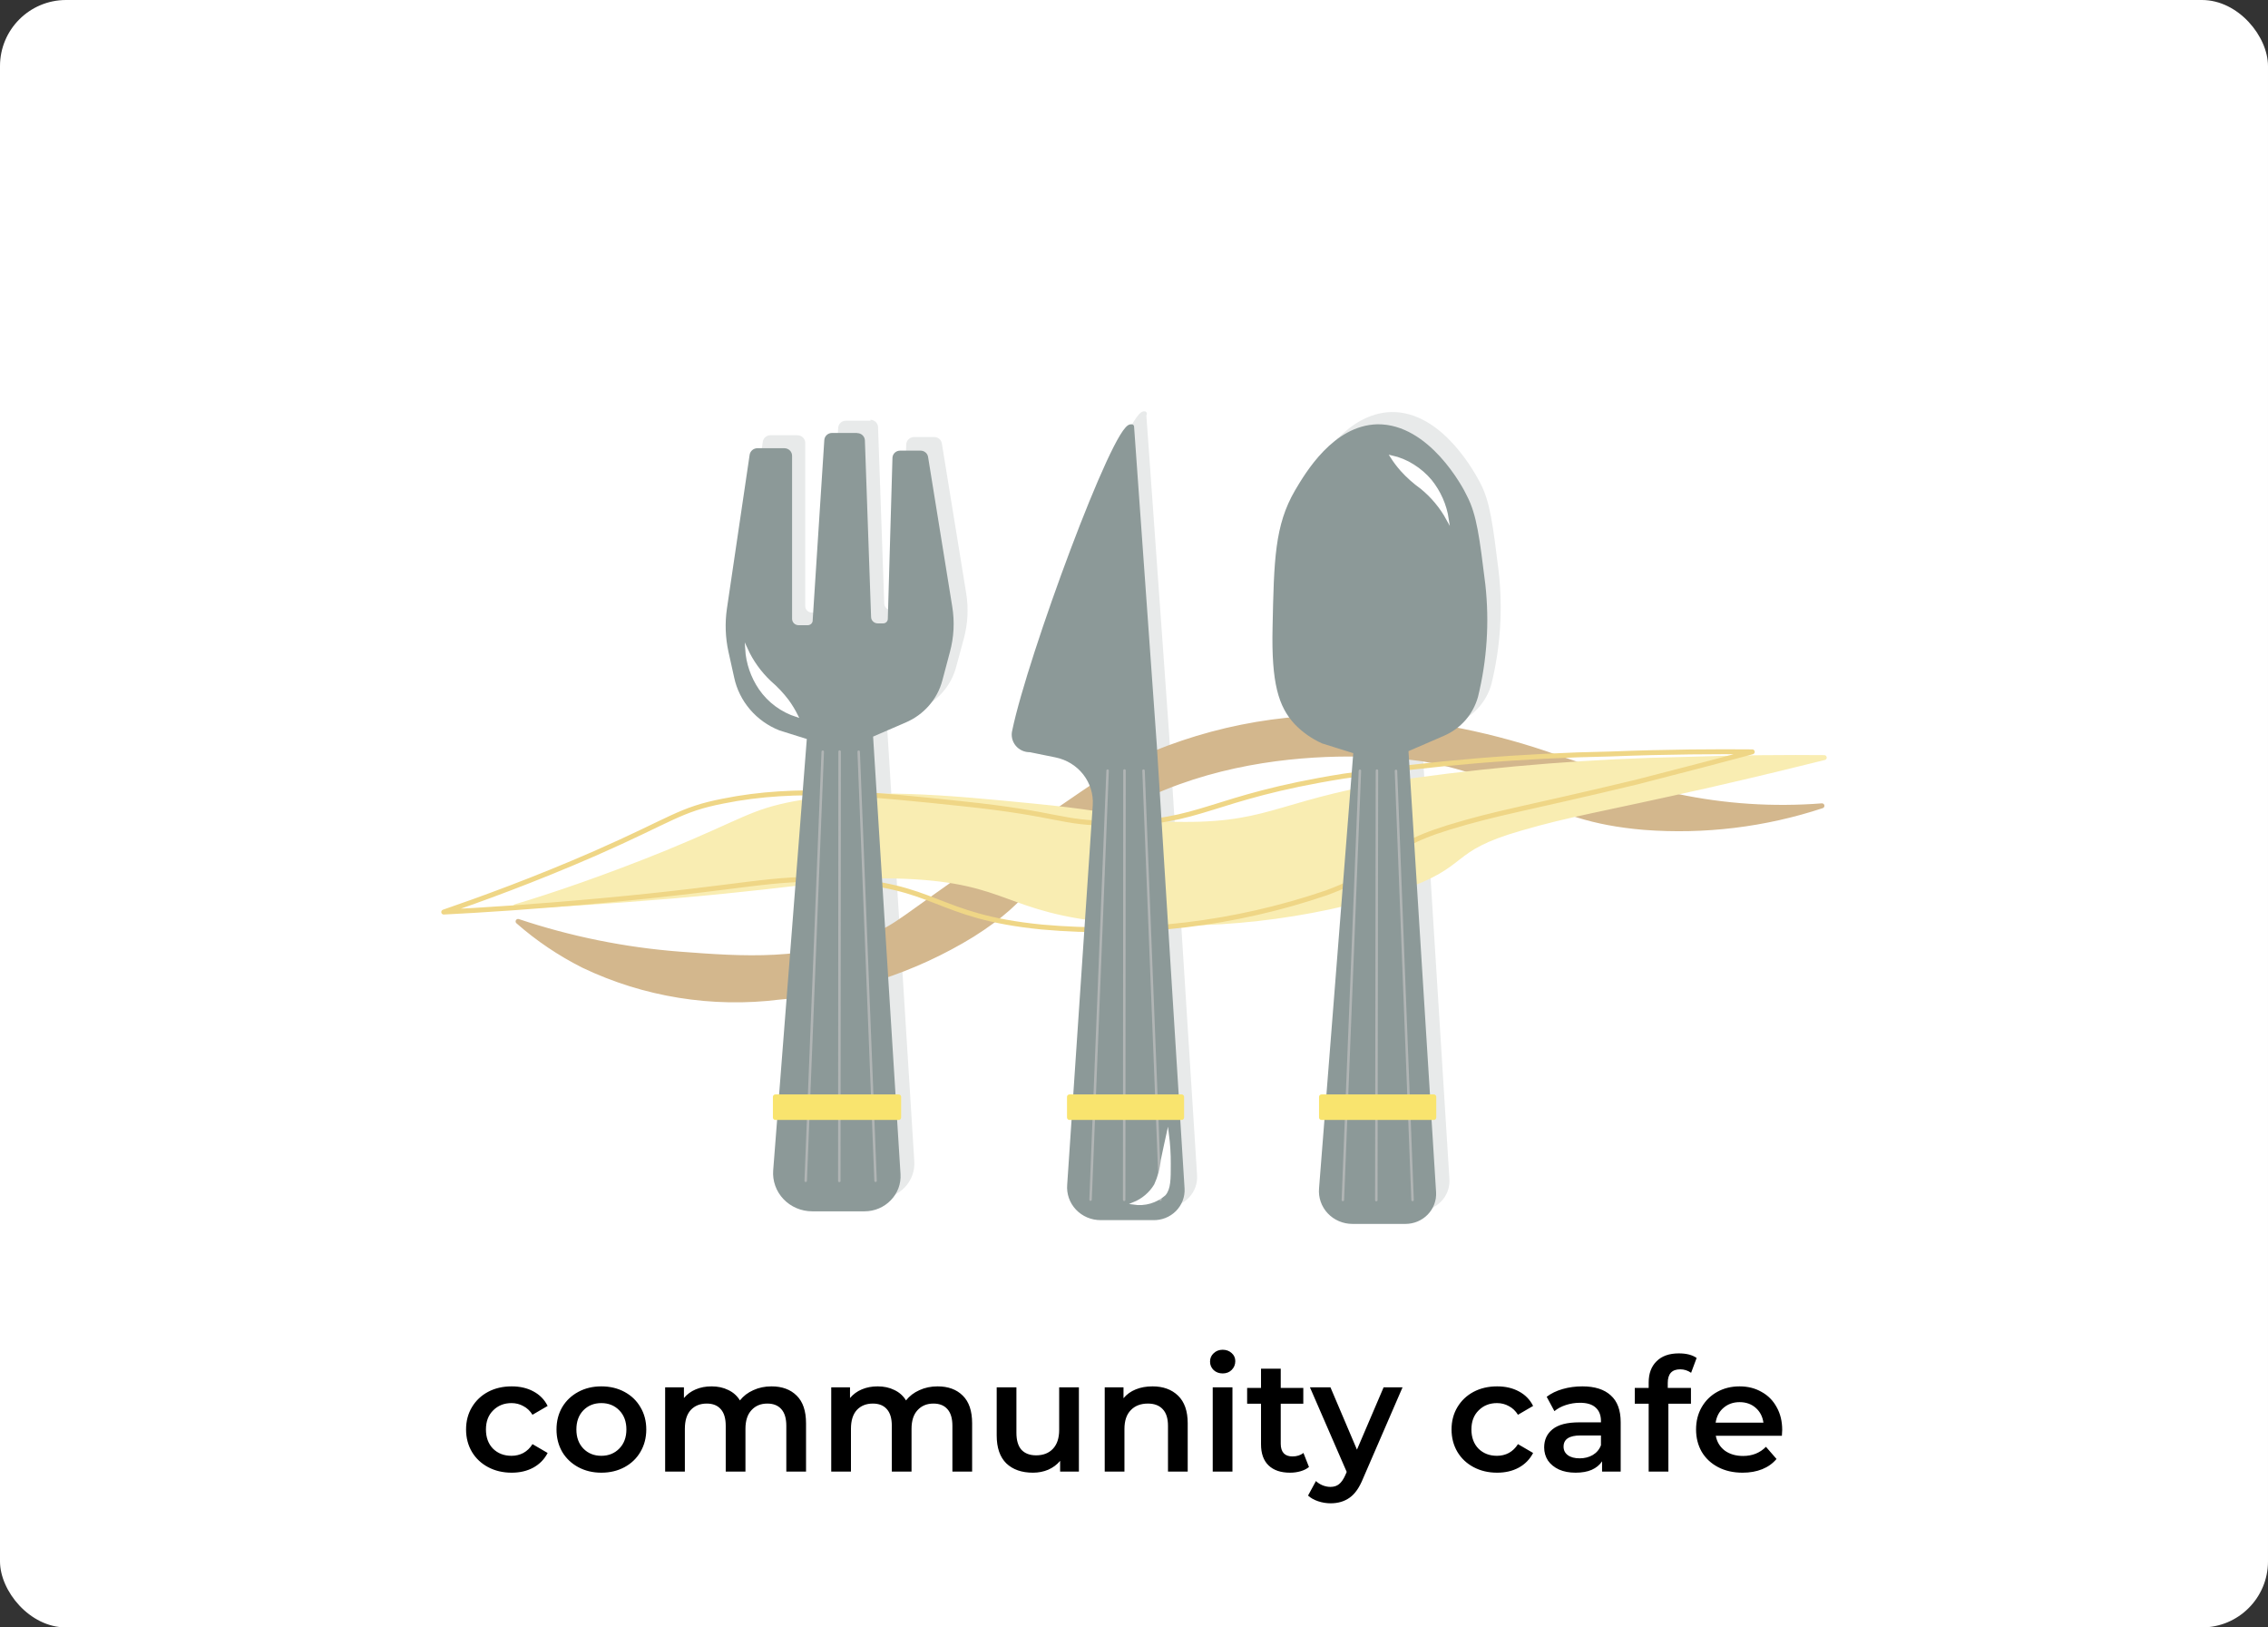 <svg width="230" height="165" viewBox="0 0 230 165" fill="none" xmlns="http://www.w3.org/2000/svg">
<rect x="0" y="0" width="230" height="165" fill="#333333" stroke="none"/>
<rect width="230" height="165" rx="6.7" fill="white"/>
<path d="M51.888 149.311C51.003 149.311 50.208 149.124 49.504 148.751C48.8 148.377 48.251 147.86 47.856 147.199C47.462 146.527 47.264 145.769 47.264 144.927C47.264 144.084 47.462 143.332 47.856 142.671C48.251 142.009 48.795 141.492 49.488 141.119C50.192 140.745 50.992 140.559 51.888 140.559C52.731 140.559 53.467 140.729 54.096 141.071C54.736 141.412 55.216 141.903 55.536 142.543L54 143.439C53.755 143.044 53.446 142.751 53.072 142.559C52.71 142.356 52.31 142.255 51.872 142.255C51.126 142.255 50.507 142.5 50.016 142.991C49.526 143.471 49.28 144.116 49.28 144.927C49.28 145.737 49.52 146.388 50 146.879C50.491 147.359 51.115 147.599 51.872 147.599C52.31 147.599 52.71 147.503 53.072 147.311C53.446 147.108 53.755 146.809 54 146.415L55.536 147.311C55.206 147.951 54.72 148.447 54.08 148.799C53.451 149.14 52.72 149.311 51.888 149.311ZM60.98 149.311C60.116 149.311 59.337 149.124 58.644 148.751C57.951 148.377 57.407 147.86 57.012 147.199C56.628 146.527 56.436 145.769 56.436 144.927C56.436 144.084 56.628 143.332 57.012 142.671C57.407 142.009 57.951 141.492 58.644 141.119C59.337 140.745 60.116 140.559 60.98 140.559C61.855 140.559 62.639 140.745 63.332 141.119C64.025 141.492 64.564 142.009 64.948 142.671C65.343 143.332 65.54 144.084 65.54 144.927C65.54 145.769 65.343 146.527 64.948 147.199C64.564 147.86 64.025 148.377 63.332 148.751C62.639 149.124 61.855 149.311 60.98 149.311ZM60.98 147.599C61.716 147.599 62.324 147.353 62.804 146.863C63.284 146.372 63.524 145.727 63.524 144.927C63.524 144.127 63.284 143.481 62.804 142.991C62.324 142.5 61.716 142.255 60.98 142.255C60.244 142.255 59.636 142.5 59.156 142.991C58.687 143.481 58.452 144.127 58.452 144.927C58.452 145.727 58.687 146.372 59.156 146.863C59.636 147.353 60.244 147.599 60.98 147.599ZM78.237 140.559C79.314 140.559 80.167 140.873 80.797 141.503C81.426 142.121 81.741 143.055 81.741 144.303V149.199H79.741V144.559C79.741 143.812 79.575 143.252 79.245 142.879C78.914 142.495 78.439 142.303 77.821 142.303C77.149 142.303 76.61 142.527 76.205 142.975C75.799 143.412 75.597 144.041 75.597 144.863V149.199H73.597V144.559C73.597 143.812 73.431 143.252 73.101 142.879C72.77 142.495 72.295 142.303 71.677 142.303C70.994 142.303 70.45 142.521 70.045 142.959C69.65 143.396 69.453 144.031 69.453 144.863V149.199H67.453V140.655H69.357V141.743C69.677 141.359 70.077 141.065 70.557 140.863C71.037 140.66 71.57 140.559 72.157 140.559C72.797 140.559 73.362 140.681 73.853 140.927C74.354 141.161 74.749 141.513 75.037 141.983C75.389 141.535 75.842 141.188 76.397 140.943C76.951 140.687 77.565 140.559 78.237 140.559ZM95.08 140.559C96.158 140.559 97.011 140.873 97.64 141.503C98.27 142.121 98.584 143.055 98.584 144.303V149.199H96.584V144.559C96.584 143.812 96.419 143.252 96.088 142.879C95.758 142.495 95.283 142.303 94.664 142.303C93.992 142.303 93.454 142.527 93.048 142.975C92.643 143.412 92.44 144.041 92.44 144.863V149.199H90.44V144.559C90.44 143.812 90.275 143.252 89.944 142.879C89.614 142.495 89.139 142.303 88.52 142.303C87.838 142.303 87.294 142.521 86.888 142.959C86.494 143.396 86.296 144.031 86.296 144.863V149.199H84.296V140.655H86.2V141.743C86.52 141.359 86.92 141.065 87.4 140.863C87.88 140.66 88.414 140.559 89 140.559C89.64 140.559 90.206 140.681 90.696 140.927C91.198 141.161 91.592 141.513 91.88 141.983C92.232 141.535 92.686 141.188 93.24 140.943C93.795 140.687 94.408 140.559 95.08 140.559ZM109.412 140.655V149.199H107.508V148.111C107.188 148.495 106.788 148.793 106.308 149.007C105.828 149.209 105.311 149.311 104.756 149.311C103.615 149.311 102.713 148.996 102.052 148.367C101.401 147.727 101.076 146.783 101.076 145.535V140.655H103.076V145.263C103.076 146.031 103.247 146.607 103.588 146.991C103.94 147.364 104.436 147.551 105.076 147.551C105.791 147.551 106.356 147.332 106.772 146.895C107.199 146.447 107.412 145.807 107.412 144.975V140.655H109.412ZM116.879 140.559C117.956 140.559 118.82 140.873 119.471 141.503C120.121 142.132 120.447 143.065 120.447 144.303V149.199H118.447V144.559C118.447 143.812 118.271 143.252 117.919 142.879C117.567 142.495 117.065 142.303 116.415 142.303C115.679 142.303 115.097 142.527 114.671 142.975C114.244 143.412 114.031 144.047 114.031 144.879V149.199H112.031V140.655H113.935V141.759C114.265 141.364 114.681 141.065 115.183 140.863C115.684 140.66 116.249 140.559 116.879 140.559ZM122.984 140.655H124.984V149.199H122.984V140.655ZM123.992 139.247C123.629 139.247 123.325 139.135 123.08 138.911C122.835 138.676 122.712 138.388 122.712 138.047C122.712 137.705 122.835 137.423 123.08 137.199C123.325 136.964 123.629 136.847 123.992 136.847C124.355 136.847 124.659 136.959 124.904 137.183C125.149 137.396 125.272 137.668 125.272 137.999C125.272 138.351 125.149 138.649 124.904 138.895C124.669 139.129 124.365 139.247 123.992 139.247ZM132.745 148.735C132.51 148.927 132.222 149.071 131.881 149.167C131.55 149.263 131.198 149.311 130.825 149.311C129.886 149.311 129.161 149.065 128.649 148.575C128.137 148.084 127.881 147.369 127.881 146.431V142.319H126.473V140.719H127.881V138.767H129.881V140.719H132.169V142.319H129.881V146.383C129.881 146.799 129.982 147.119 130.185 147.343C130.388 147.556 130.681 147.663 131.065 147.663C131.513 147.663 131.886 147.545 132.185 147.311L132.745 148.735ZM142.234 140.655L138.234 149.887C137.861 150.815 137.407 151.465 136.874 151.839C136.341 152.223 135.695 152.415 134.938 152.415C134.511 152.415 134.09 152.345 133.674 152.207C133.258 152.068 132.917 151.876 132.65 151.631L133.45 150.159C133.642 150.34 133.866 150.484 134.122 150.591C134.389 150.697 134.655 150.751 134.922 150.751C135.274 150.751 135.562 150.66 135.786 150.479C136.021 150.297 136.234 149.993 136.426 149.567L136.57 149.231L132.842 140.655H134.922L137.61 146.975L140.314 140.655H142.234ZM151.826 149.311C150.94 149.311 150.146 149.124 149.442 148.751C148.738 148.377 148.188 147.86 147.794 147.199C147.399 146.527 147.202 145.769 147.202 144.927C147.202 144.084 147.399 143.332 147.794 142.671C148.188 142.009 148.732 141.492 149.426 141.119C150.13 140.745 150.93 140.559 151.826 140.559C152.668 140.559 153.404 140.729 154.034 141.071C154.674 141.412 155.154 141.903 155.474 142.543L153.938 143.439C153.692 143.044 153.383 142.751 153.01 142.559C152.647 142.356 152.247 142.255 151.81 142.255C151.063 142.255 150.444 142.5 149.954 142.991C149.463 143.471 149.218 144.116 149.218 144.927C149.218 145.737 149.458 146.388 149.938 146.879C150.428 147.359 151.052 147.599 151.81 147.599C152.247 147.599 152.647 147.503 153.01 147.311C153.383 147.108 153.692 146.809 153.938 146.415L155.474 147.311C155.143 147.951 154.658 148.447 154.018 148.799C153.388 149.14 152.658 149.311 151.826 149.311ZM160.467 140.559C161.725 140.559 162.685 140.863 163.347 141.471C164.019 142.068 164.355 142.975 164.355 144.191V149.199H162.467V148.159C162.221 148.532 161.869 148.82 161.411 149.023C160.963 149.215 160.419 149.311 159.779 149.311C159.139 149.311 158.579 149.204 158.099 148.991C157.619 148.767 157.245 148.463 156.979 148.079C156.723 147.684 156.595 147.241 156.595 146.751C156.595 145.983 156.877 145.369 157.443 144.911C158.019 144.441 158.92 144.207 160.147 144.207H162.355V144.079C162.355 143.481 162.173 143.023 161.811 142.703C161.459 142.383 160.931 142.223 160.227 142.223C159.747 142.223 159.272 142.297 158.803 142.447C158.344 142.596 157.955 142.804 157.635 143.071L156.851 141.615C157.299 141.273 157.837 141.012 158.467 140.831C159.096 140.649 159.763 140.559 160.467 140.559ZM160.195 147.855C160.696 147.855 161.139 147.743 161.523 147.519C161.917 147.284 162.195 146.953 162.355 146.527V145.535H160.291C159.139 145.535 158.563 145.913 158.563 146.671C158.563 147.033 158.707 147.321 158.995 147.535C159.283 147.748 159.683 147.855 160.195 147.855ZM170.393 138.831C169.551 138.831 169.129 139.289 169.129 140.207V140.719H171.481V142.319H169.193V149.199H167.193V142.319H165.785V140.719H167.193V140.175C167.193 139.257 167.46 138.537 167.993 138.015C168.527 137.481 169.279 137.215 170.249 137.215C171.017 137.215 171.62 137.369 172.057 137.679L171.497 139.183C171.156 138.948 170.788 138.831 170.393 138.831ZM180.735 144.975C180.735 145.113 180.724 145.311 180.703 145.567H173.999C174.116 146.196 174.42 146.697 174.911 147.071C175.412 147.433 176.031 147.615 176.767 147.615C177.705 147.615 178.479 147.305 179.087 146.687L180.159 147.919C179.775 148.377 179.289 148.724 178.703 148.959C178.116 149.193 177.455 149.311 176.719 149.311C175.78 149.311 174.953 149.124 174.239 148.751C173.524 148.377 172.969 147.86 172.575 147.199C172.191 146.527 171.999 145.769 171.999 144.927C171.999 144.095 172.185 143.348 172.559 142.687C172.943 142.015 173.471 141.492 174.143 141.119C174.815 140.745 175.572 140.559 176.415 140.559C177.247 140.559 177.988 140.745 178.639 141.119C179.3 141.481 179.812 141.999 180.175 142.671C180.548 143.332 180.735 144.1 180.735 144.975ZM176.415 142.159C175.775 142.159 175.231 142.351 174.783 142.735C174.345 143.108 174.079 143.609 173.983 144.239H178.831C178.745 143.62 178.484 143.119 178.047 142.735C177.609 142.351 177.065 142.159 176.415 142.159Z" fill="black"/>
<path d="M83.75 121.125C83.259 121.123 82.774 121.021 82.325 120.828C81.875 120.634 81.472 120.353 81.139 120.001C80.806 119.649 80.551 119.233 80.389 118.781C80.228 118.329 80.163 117.849 80.2 117.371L83.656 73.347L80.608 72.397C79.497 71.967 78.511 71.277 77.739 70.387C76.966 69.497 76.43 68.435 76.179 67.294L75.613 64.689C75.302 63.305 75.249 61.878 75.456 60.475L77.765 44.846C77.78 44.754 77.827 44.669 77.899 44.608C77.971 44.546 78.062 44.511 78.158 44.508H80.907C81.011 44.508 81.111 44.549 81.184 44.621C81.258 44.693 81.299 44.79 81.299 44.892V61.441C81.299 61.715 81.41 61.977 81.607 62.172C81.804 62.367 82.071 62.479 82.352 62.483H83.294C83.525 62.479 83.745 62.387 83.906 62.226C84.068 62.066 84.158 61.85 84.158 61.625L85.321 43.344C85.329 43.248 85.373 43.158 85.446 43.093C85.519 43.027 85.614 42.991 85.713 42.992H88.227C88.277 42.989 88.328 42.997 88.376 43.015C88.423 43.033 88.467 43.059 88.503 43.094C88.54 43.128 88.569 43.169 88.589 43.215C88.609 43.261 88.619 43.31 88.619 43.359L89.248 61.211C89.246 61.349 89.272 61.486 89.324 61.614C89.377 61.743 89.455 61.859 89.555 61.958C89.654 62.056 89.773 62.134 89.903 62.188C90.034 62.241 90.174 62.268 90.316 62.268H90.865C90.977 62.27 91.088 62.251 91.191 62.211C91.295 62.172 91.39 62.112 91.47 62.037C91.55 61.961 91.614 61.871 91.659 61.772C91.703 61.672 91.727 61.565 91.729 61.456L92.263 45.106C92.267 45.007 92.311 44.914 92.384 44.845C92.457 44.777 92.555 44.738 92.656 44.738H94.745C94.839 44.74 94.928 44.773 95 44.832C95.071 44.89 95.12 44.971 95.138 45.06L97.588 60.246C97.829 61.731 97.755 63.249 97.368 64.705L96.583 67.585C96.35 68.47 95.913 69.291 95.306 69.987C94.699 70.682 93.938 71.234 93.08 71.6L89.53 73.133L92.326 117.754C92.354 118.186 92.291 118.619 92.141 119.026C91.991 119.433 91.758 119.806 91.455 120.121C91.152 120.437 90.785 120.689 90.379 120.862C89.972 121.034 89.534 121.124 89.091 121.125H83.75Z" fill="#E8EAEA"/>
<path d="M88.21 43.375L88.839 61.226C88.839 61.604 88.993 61.967 89.267 62.234C89.54 62.501 89.912 62.651 90.299 62.651H90.849C91.012 62.654 91.174 62.624 91.325 62.565C91.477 62.506 91.615 62.419 91.731 62.308C91.848 62.197 91.941 62.064 92.005 61.918C92.07 61.772 92.104 61.615 92.106 61.456L92.64 45.121H94.745L97.195 60.307C97.429 61.736 97.354 63.198 96.975 64.597L96.206 67.494C95.983 68.332 95.567 69.11 94.99 69.769C94.413 70.427 93.69 70.949 92.876 71.294L89.074 72.826L91.886 117.724C91.912 118.103 91.857 118.484 91.726 118.842C91.595 119.2 91.39 119.527 91.123 119.805C90.856 120.082 90.534 120.303 90.176 120.454C89.818 120.605 89.433 120.682 89.043 120.681H83.749C83.312 120.683 82.879 120.595 82.478 120.424C82.077 120.253 81.718 120.003 81.422 119.688C81.126 119.374 80.901 119.003 80.761 118.598C80.621 118.194 80.569 117.766 80.608 117.341L84.095 73.01L80.765 71.968C79.719 71.562 78.792 70.91 78.066 70.071C77.34 69.231 76.837 68.231 76.602 67.156L75.896 64.597C75.65 63.265 75.65 61.9 75.896 60.568L78.205 44.938H80.954V61.487C80.953 61.862 81.105 62.222 81.376 62.489C81.646 62.756 82.014 62.908 82.399 62.912H83.341C83.676 62.908 83.995 62.775 84.231 62.543C84.466 62.311 84.598 61.997 84.598 61.671L85.776 43.421H88.289L88.21 43.375ZM88.289 42.654H85.776C85.579 42.654 85.391 42.727 85.248 42.858C85.104 42.989 85.018 43.168 85.006 43.359L83.749 61.579C83.754 61.71 83.705 61.839 83.614 61.936C83.523 62.033 83.397 62.092 83.263 62.1H82.32C82.232 62.1 82.145 62.083 82.064 62.049C81.983 62.016 81.909 61.967 81.848 61.906C81.786 61.844 81.738 61.772 81.706 61.692C81.674 61.612 81.658 61.527 81.66 61.441V44.892C81.656 44.69 81.572 44.497 81.426 44.354C81.279 44.211 81.082 44.129 80.875 44.126H78.126C77.938 44.127 77.757 44.195 77.616 44.316C77.475 44.437 77.383 44.603 77.356 44.784L75.047 60.414C74.828 61.861 74.876 63.335 75.189 64.766L75.77 67.371C76.036 68.577 76.607 69.699 77.43 70.635C78.252 71.572 79.302 72.293 80.482 72.734L83.278 73.608L79.838 117.341C79.795 117.869 79.864 118.4 80.04 118.902C80.217 119.403 80.497 119.864 80.864 120.255C81.231 120.646 81.677 120.959 82.173 121.174C82.669 121.39 83.206 121.504 83.749 121.509H89.09C89.587 121.51 90.079 121.411 90.535 121.219C90.992 121.027 91.403 120.745 91.743 120.392C92.083 120.038 92.345 119.621 92.513 119.164C92.681 118.708 92.751 118.223 92.719 117.739L89.938 73.301L93.237 71.891C94.147 71.503 94.956 70.917 95.6 70.179C96.245 69.441 96.71 68.57 96.96 67.632L97.745 64.735C98.15 63.236 98.231 61.67 97.981 60.138L95.514 44.953C95.485 44.774 95.391 44.612 95.25 44.494C95.109 44.376 94.93 44.311 94.745 44.309H92.687C92.483 44.313 92.287 44.393 92.141 44.533C91.996 44.672 91.91 44.861 91.902 45.06L91.368 61.395C91.368 61.455 91.355 61.514 91.332 61.569C91.308 61.623 91.273 61.673 91.229 61.715C91.185 61.756 91.133 61.789 91.076 61.81C91.019 61.831 90.957 61.841 90.896 61.839H90.347C90.258 61.839 90.17 61.822 90.088 61.789C90.006 61.756 89.932 61.708 89.869 61.646C89.806 61.585 89.757 61.513 89.723 61.433C89.689 61.353 89.671 61.267 89.671 61.18L89.043 43.298C89.035 43.1 88.948 42.913 88.802 42.776C88.656 42.639 88.46 42.562 88.257 42.562L88.289 42.654Z" fill="#E8EAEA"/>
<path d="M149.895 49.09C150.869 50.929 151.152 53.273 151.733 57.962C152.161 61.745 151.916 65.57 151.01 69.271C150.785 70.098 150.374 70.866 149.806 71.518C149.238 72.17 148.528 72.691 147.727 73.041L143.926 74.665L146.738 119.562C146.761 119.941 146.705 120.321 146.573 120.678C146.441 121.035 146.236 121.362 145.969 121.639C145.703 121.916 145.382 122.137 145.025 122.288C144.668 122.44 144.284 122.518 143.895 122.52H138.554C138.117 122.522 137.684 122.434 137.283 122.263C136.882 122.092 136.522 121.841 136.226 121.527C135.931 121.213 135.705 120.841 135.565 120.437C135.425 120.033 135.373 119.604 135.412 119.179L138.9 74.849L135.585 73.807C134.566 73.36 133.651 72.713 132.899 71.907C131.328 70.221 130.59 67.907 130.716 62.314C130.857 55.434 130.936 52.002 132.962 48.523C134.014 46.776 136.763 42.179 141.052 42.026C146.109 41.904 149.439 48.217 149.895 49.09Z" fill="#E8EAEA" stroke="#E8EAEA" stroke-width="0.5" stroke-linecap="round" stroke-linejoin="round"/>
<path d="M116.059 41.95C114.488 41.735 105.802 65.333 104.247 72.78C104.199 73.01 104.203 73.248 104.259 73.476C104.315 73.705 104.421 73.919 104.571 74.103C104.721 74.287 104.91 74.436 105.125 74.542C105.34 74.647 105.577 74.704 105.818 74.711L108.456 75.247C109.635 75.485 110.686 76.132 111.413 77.067C112.141 78.002 112.497 79.163 112.415 80.335L109.823 118.796C109.784 119.221 109.836 119.65 109.976 120.054C110.116 120.458 110.341 120.829 110.637 121.144C110.933 121.458 111.292 121.709 111.693 121.88C112.094 122.051 112.527 122.138 112.965 122.137H118.305C118.694 122.135 119.079 122.056 119.436 121.905C119.792 121.753 120.114 121.532 120.38 121.256C120.646 120.979 120.852 120.652 120.984 120.295C121.116 119.938 121.172 119.558 121.148 119.179L118.305 74.358L115.996 42.011" fill="#E8EAEA"/>
<path d="M116.059 41.95C114.488 41.735 105.802 65.333 104.247 72.78C104.199 73.01 104.203 73.248 104.259 73.476C104.315 73.705 104.421 73.919 104.571 74.103C104.721 74.287 104.91 74.436 105.125 74.542C105.34 74.647 105.577 74.704 105.818 74.711L108.456 75.247C109.635 75.485 110.686 76.132 111.413 77.067C112.141 78.002 112.497 79.163 112.415 80.335L109.823 118.796C109.784 119.221 109.836 119.65 109.976 120.054C110.116 120.458 110.341 120.829 110.637 121.144C110.933 121.458 111.292 121.709 111.693 121.88C112.094 122.051 112.527 122.138 112.965 122.137H118.305C118.694 122.135 119.079 122.056 119.436 121.905C119.792 121.753 120.114 121.532 120.38 121.256C120.646 120.979 120.852 120.652 120.984 120.295C121.116 119.938 121.172 119.558 121.148 119.179L118.305 74.358L115.996 42.011" stroke="#E8EAEA" stroke-width="0.5" stroke-linecap="round" stroke-linejoin="round"/>
<path d="M59.182 97.895C65.337 100.834 72.24 101.948 79.037 101.098C85.984 100.563 92.695 98.391 98.593 94.769C104.876 90.816 104.452 88.64 109.683 84.594C123.819 73.73 143.407 76.841 144.239 76.933C154.591 78.725 155.91 82.985 166.733 83.889C172.834 84.358 178.969 83.612 184.765 81.698C179.837 82.082 174.878 81.757 170.047 80.733C165.146 79.691 162.979 78.45 157.874 76.795C151.566 74.552 144.957 73.215 138.255 72.826C129.944 72.379 121.657 74.048 114.206 77.668C112.463 78.542 108.505 81.3 100.572 86.862C91.147 93.421 91.053 93.865 88.587 94.876C81.723 97.696 75.346 97.221 68.89 96.731C63.319 96.3 57.825 95.188 52.538 93.421C54.546 95.185 56.78 96.689 59.182 97.895Z" fill="#D3B78D" stroke="#D3B78D" stroke-width="0.5" stroke-linecap="round" stroke-linejoin="round"/>
<path d="M67.648 86.448C75.502 83.215 76.209 82.296 80.638 81.468C88.147 80.089 95.812 80.84 104.875 81.729C114.96 82.71 114.724 83.583 120.175 83.583C129.301 83.583 129.803 81.162 143.548 79.109C152.539 77.881 161.597 77.175 170.675 76.994C176.518 76.795 181.45 76.779 185 76.81C182.361 77.469 178.309 78.465 173.267 79.614C161.769 82.204 159.24 82.51 154.229 83.966C146.516 86.173 149.187 87.613 141.82 90.095C132.517 93.055 122.698 94.155 112.949 93.329C101.954 92.317 102.472 89.314 91.885 88.854C85.476 88.578 83.246 89.544 68.214 90.846C61.554 91.413 56.025 91.735 52.302 91.919C55.946 90.831 61.428 88.977 67.648 86.448Z" fill="#F9EDB2" stroke="#F9EDB2" stroke-width="0.5" stroke-linecap="round" stroke-linejoin="round"/>
<path d="M60.331 86.525C68.184 83.077 68.907 82.081 73.321 81.223C80.845 79.691 88.495 80.534 97.558 81.484C107.658 82.541 107.422 83.46 112.857 83.476C121.983 83.476 122.486 80.886 136.23 78.695C145.212 77.368 154.274 76.615 163.357 76.442C169.216 76.213 174.148 76.197 177.698 76.228C175.06 76.933 171.007 78.005 165.965 79.293C154.467 82.051 151.922 82.357 146.911 83.89C139.215 86.265 141.885 87.797 134.502 90.525C125.249 93.682 115.409 94.863 105.647 93.988C94.652 92.9 95.155 89.697 84.583 89.207C78.175 88.9 75.944 89.942 60.912 91.321C54.252 91.934 48.707 92.287 45 92.471C48.644 91.214 54.126 89.237 60.331 86.525Z" stroke="#EFD686" stroke-width="0.5" stroke-linecap="round" stroke-linejoin="round"/>
<path d="M82.351 122.428C81.858 122.429 81.37 122.331 80.918 122.138C80.467 121.945 80.061 121.663 79.728 121.309C79.399 120.957 79.147 120.543 78.988 120.092C78.828 119.642 78.765 119.164 78.801 118.689L82.256 74.65L79.225 73.7C78.113 73.275 77.127 72.588 76.354 71.7C75.581 70.812 75.045 69.751 74.795 68.612L74.23 65.992C73.918 64.608 73.865 63.18 74.073 61.778L76.382 46.148C76.397 46.057 76.445 45.975 76.517 45.916C76.589 45.857 76.68 45.825 76.774 45.826H79.508C79.612 45.826 79.712 45.867 79.785 45.938C79.859 46.01 79.9 46.108 79.9 46.209V62.759C79.904 63.032 80.019 63.293 80.219 63.486C80.418 63.678 80.688 63.785 80.968 63.785H81.895C82.128 63.785 82.352 63.695 82.517 63.534C82.682 63.373 82.775 63.155 82.775 62.927L83.953 44.646C83.961 44.55 84.006 44.46 84.078 44.395C84.151 44.33 84.247 44.294 84.346 44.294H86.89C86.992 44.294 87.089 44.332 87.162 44.401C87.236 44.469 87.279 44.563 87.283 44.662L87.911 62.529C87.909 62.667 87.935 62.804 87.988 62.932C88.041 63.06 88.119 63.177 88.218 63.276C88.318 63.374 88.436 63.452 88.567 63.505C88.698 63.559 88.838 63.586 88.979 63.586H89.529C89.755 63.586 89.973 63.499 90.135 63.345C90.296 63.19 90.389 62.98 90.393 62.759L90.927 46.424C90.927 46.322 90.968 46.225 91.042 46.153C91.116 46.081 91.216 46.041 91.32 46.041H93.377C93.471 46.044 93.561 46.08 93.63 46.141C93.699 46.203 93.743 46.287 93.754 46.378L96.221 61.548C96.457 63.034 96.377 64.552 95.985 66.007L95.215 68.903C94.974 69.785 94.535 70.602 93.929 71.297C93.323 71.991 92.566 72.545 91.712 72.918L88.162 74.45L90.959 119.087C90.984 119.518 90.919 119.949 90.769 120.354C90.618 120.759 90.384 121.13 90.081 121.445C89.778 121.759 89.413 122.009 89.007 122.181C88.602 122.353 88.165 122.442 87.723 122.443L82.351 122.428Z" fill="#8C9998"/>
<path d="M86.892 44.677L87.521 62.544C87.521 62.922 87.675 63.285 87.948 63.552C88.222 63.819 88.594 63.969 88.981 63.969H89.531C89.858 63.965 90.171 63.839 90.405 63.617C90.638 63.394 90.776 63.092 90.788 62.774L91.322 46.439H93.38L95.83 61.609C96.064 63.044 95.989 64.51 95.61 65.915L94.746 68.796C94.538 69.611 94.149 70.371 93.606 71.023C93.063 71.674 92.38 72.201 91.605 72.566L87.803 74.19L90.615 119.087C90.639 119.466 90.583 119.846 90.451 120.203C90.318 120.56 90.113 120.887 89.847 121.164C89.581 121.441 89.259 121.661 88.903 121.813C88.546 121.964 88.161 122.043 87.772 122.045H82.431C81.994 122.046 81.561 121.959 81.16 121.788C80.759 121.617 80.399 121.366 80.104 121.052C79.808 120.737 79.583 120.366 79.443 119.962C79.302 119.558 79.251 119.129 79.29 118.704L82.667 74.358L79.337 73.332C78.292 72.919 77.367 72.264 76.641 71.422C75.916 70.581 75.412 69.579 75.174 68.505L74.609 65.9C74.311 64.561 74.263 63.18 74.468 61.824L76.777 46.194H79.51V62.743C79.514 63.118 79.67 63.477 79.943 63.741C80.217 64.005 80.586 64.153 80.971 64.153H81.897C82.235 64.153 82.558 64.022 82.797 63.789C83.036 63.557 83.17 63.241 83.17 62.912L84.348 44.662H86.892V44.677ZM86.892 43.895H84.379C84.179 43.895 83.986 43.969 83.84 44.103C83.694 44.237 83.606 44.421 83.594 44.616L82.416 62.866C82.42 62.931 82.41 62.997 82.388 63.059C82.366 63.121 82.331 63.178 82.285 63.227C82.24 63.276 82.185 63.315 82.124 63.342C82.062 63.37 81.996 63.385 81.929 63.387H81.002C80.914 63.389 80.826 63.374 80.745 63.342C80.663 63.311 80.588 63.264 80.525 63.204C80.462 63.144 80.412 63.072 80.378 62.993C80.344 62.914 80.326 62.829 80.326 62.743V46.209C80.326 46.006 80.244 45.811 80.097 45.668C79.949 45.524 79.749 45.443 79.541 45.443H76.808C76.618 45.444 76.435 45.511 76.291 45.632C76.148 45.753 76.052 45.919 76.023 46.102L73.714 61.732C73.507 63.175 73.56 64.643 73.871 66.068L74.452 68.689C74.706 69.881 75.257 70.995 76.058 71.93C76.857 72.865 77.881 73.594 79.038 74.052L81.819 74.925L78.41 118.658C78.369 119.188 78.441 119.72 78.62 120.222C78.799 120.724 79.083 121.184 79.453 121.573C79.823 121.963 80.272 122.274 80.771 122.487C81.27 122.7 81.808 122.81 82.353 122.811H87.693C88.188 122.809 88.677 122.709 89.131 122.516C89.585 122.324 89.993 122.044 90.332 121.692C90.675 121.341 90.941 120.924 91.111 120.468C91.281 120.011 91.353 119.526 91.322 119.041L88.542 74.68L91.84 73.255C92.751 72.866 93.559 72.281 94.204 71.543C94.849 70.805 95.314 69.934 95.563 68.995L96.333 66.099C96.738 64.6 96.819 63.034 96.568 61.502L94.118 46.332C94.091 46.152 93.999 45.987 93.857 45.869C93.715 45.751 93.535 45.687 93.348 45.688H91.29C91.189 45.686 91.089 45.704 90.995 45.74C90.9 45.776 90.814 45.829 90.742 45.897C90.669 45.966 90.61 46.047 90.57 46.138C90.529 46.228 90.507 46.325 90.505 46.424L90.034 62.743C90.034 62.865 89.984 62.982 89.896 63.068C89.808 63.154 89.688 63.203 89.563 63.203H89.013C88.834 63.203 88.662 63.133 88.535 63.01C88.409 62.886 88.337 62.719 88.337 62.544L87.709 44.646C87.701 44.449 87.615 44.261 87.468 44.124C87.322 43.987 87.127 43.911 86.924 43.911L86.892 43.895Z" fill="#8C9998"/>
<path d="M148.543 50.393C149.517 52.247 149.8 54.591 150.381 59.28C150.8 63.063 150.551 66.888 149.643 70.589C149.414 71.409 149.007 72.172 148.449 72.826C147.879 73.483 147.165 74.006 146.36 74.358L142.575 75.998L145.386 120.896C145.408 121.274 145.349 121.654 145.215 122.01C145.081 122.366 144.874 122.692 144.607 122.967C144.339 123.243 144.016 123.462 143.659 123.612C143.301 123.761 142.916 123.838 142.527 123.838H137.155C136.719 123.839 136.288 123.752 135.888 123.582C135.488 123.412 135.129 123.163 134.834 122.85C134.538 122.537 134.313 122.168 134.172 121.765C134.031 121.363 133.977 120.936 134.014 120.512L137.501 76.182L134.171 75.14C133.153 74.683 132.235 74.038 131.469 73.24C129.898 71.539 129.176 69.24 129.302 63.632C129.443 56.767 129.521 53.319 131.548 49.841C132.616 48.033 135.38 43.375 139.684 43.267C144.758 43.206 148.151 49.519 148.543 50.393Z" fill="#8C9998" stroke="#8C9998" stroke-width="0.5" stroke-linecap="round" stroke-linejoin="round"/>
<path d="M114.711 43.267C113.14 43.053 104.438 66.651 102.899 74.098C102.838 74.328 102.832 74.57 102.883 74.802C102.934 75.035 103.04 75.253 103.193 75.439C103.345 75.625 103.54 75.774 103.762 75.873C103.983 75.973 104.226 76.021 104.469 76.013L107.108 76.55C108.284 76.794 109.33 77.442 110.057 78.376C110.784 79.309 111.142 80.467 111.067 81.637L108.475 120.129C108.438 120.553 108.492 120.98 108.633 121.382C108.774 121.785 109 122.154 109.295 122.467C109.591 122.78 109.95 123.029 110.349 123.199C110.749 123.369 111.18 123.456 111.616 123.455H116.941C117.337 123.466 117.731 123.397 118.097 123.252C118.464 123.107 118.796 122.889 119.072 122.613C119.348 122.336 119.563 122.007 119.701 121.645C119.84 121.284 119.901 120.898 119.879 120.512L117.067 75.615L114.758 43.267" fill="#8C9998"/>
<path d="M114.711 43.267C113.14 43.053 104.438 66.651 102.899 74.098C102.838 74.328 102.832 74.57 102.883 74.802C102.934 75.035 103.04 75.253 103.193 75.439C103.345 75.625 103.54 75.774 103.762 75.873C103.983 75.973 104.226 76.021 104.469 76.013L107.108 76.55C108.284 76.794 109.33 77.442 110.057 78.376C110.784 79.309 111.142 80.467 111.067 81.637L108.475 120.129C108.438 120.553 108.492 120.98 108.633 121.382C108.774 121.785 109 122.154 109.295 122.467C109.591 122.78 109.95 123.029 110.349 123.199C110.749 123.369 111.18 123.456 111.616 123.455H116.941C117.337 123.466 117.731 123.397 118.097 123.252C118.464 123.107 118.796 122.889 119.072 122.613C119.348 122.336 119.563 122.007 119.701 121.645C119.84 121.284 119.901 120.898 119.879 120.512L117.067 75.615L114.758 43.267" stroke="#8C9998" stroke-width="0.5" stroke-linecap="round" stroke-linejoin="round"/>
<path d="M75.691 65.793C75.779 67.232 76.256 68.622 77.074 69.823C77.969 71.124 79.285 72.094 80.812 72.581C80.546 72.047 80.236 71.534 79.885 71.049C79.355 70.349 78.749 69.707 78.079 69.133C77.072 68.179 76.261 67.045 75.691 65.793Z" fill="white" stroke="white" stroke-width="0.25" stroke-miterlimit="10"/>
<path d="M146.801 52.645C146.587 51.212 145.992 49.86 145.073 48.722C144.567 48.124 143.968 47.607 143.298 47.19C142.625 46.765 141.881 46.459 141.099 46.286C141.411 46.778 141.763 47.244 142.152 47.68C142.745 48.335 143.408 48.926 144.131 49.443C145.225 50.331 146.132 51.419 146.801 52.645Z" fill="white" stroke="white" stroke-width="0.25" stroke-miterlimit="10"/>
<path d="M83.435 76.212L81.707 119.715" stroke="#B1B5B5" stroke-width="0.25" stroke-linecap="round" stroke-linejoin="round"/>
<path d="M85.147 76.197L85.116 119.731" stroke="#B1B5B5" stroke-width="0.25" stroke-linecap="round" stroke-linejoin="round"/>
<path d="M87.08 76.212L88.792 119.715" stroke="#B1B5B5" stroke-width="0.25" stroke-linecap="round" stroke-linejoin="round"/>
<path d="M112.323 78.128L110.595 121.631" stroke="#B1B5B5" stroke-width="0.25" stroke-linecap="round" stroke-linejoin="round"/>
<path d="M114.035 78.112L114.003 121.646" stroke="#B1B5B5" stroke-width="0.25" stroke-linecap="round" stroke-linejoin="round"/>
<path d="M115.967 78.128L117.679 121.631" stroke="#B1B5B5" stroke-width="0.25" stroke-linecap="round" stroke-linejoin="round"/>
<path d="M137.909 78.143L136.181 121.662" stroke="#B1B5B5" stroke-width="0.25" stroke-linecap="round" stroke-linejoin="round"/>
<path d="M139.637 78.128L139.574 121.677" stroke="#B1B5B5" stroke-width="0.25" stroke-linecap="round" stroke-linejoin="round"/>
<path d="M141.568 78.158L143.249 121.662" stroke="#B1B5B5" stroke-width="0.25" stroke-linecap="round" stroke-linejoin="round"/>
<path d="M91.134 111.211H78.63V113.295H91.134V111.211Z" fill="#F9E46E" stroke="#F9E46E" stroke-width="0.5" stroke-linecap="round" stroke-linejoin="round"/>
<path d="M119.829 111.211H108.457V113.295H119.829V111.211Z" fill="#F9E46E" stroke="#F9E46E" stroke-width="0.5" stroke-linecap="round" stroke-linejoin="round"/>
<path d="M145.403 111.211H134.015V113.295H145.403V111.211Z" fill="#F9E46E" stroke="#F9E46E" stroke-width="0.5" stroke-linecap="round" stroke-linejoin="round"/>
<path d="M114.96 122.014C115.521 122.099 116.094 122.061 116.638 121.902C117.182 121.743 117.682 121.467 118.102 121.095C118.605 120.497 118.605 119.562 118.605 118.03C118.611 117.006 118.548 115.982 118.416 114.965C118.29 115.548 118.071 116.498 117.835 117.647C117.754 118.51 117.525 119.354 117.16 120.145C116.655 120.985 115.883 121.642 114.96 122.014Z" fill="white" stroke="white" stroke-width="0.25" stroke-miterlimit="10"/>
</svg>
